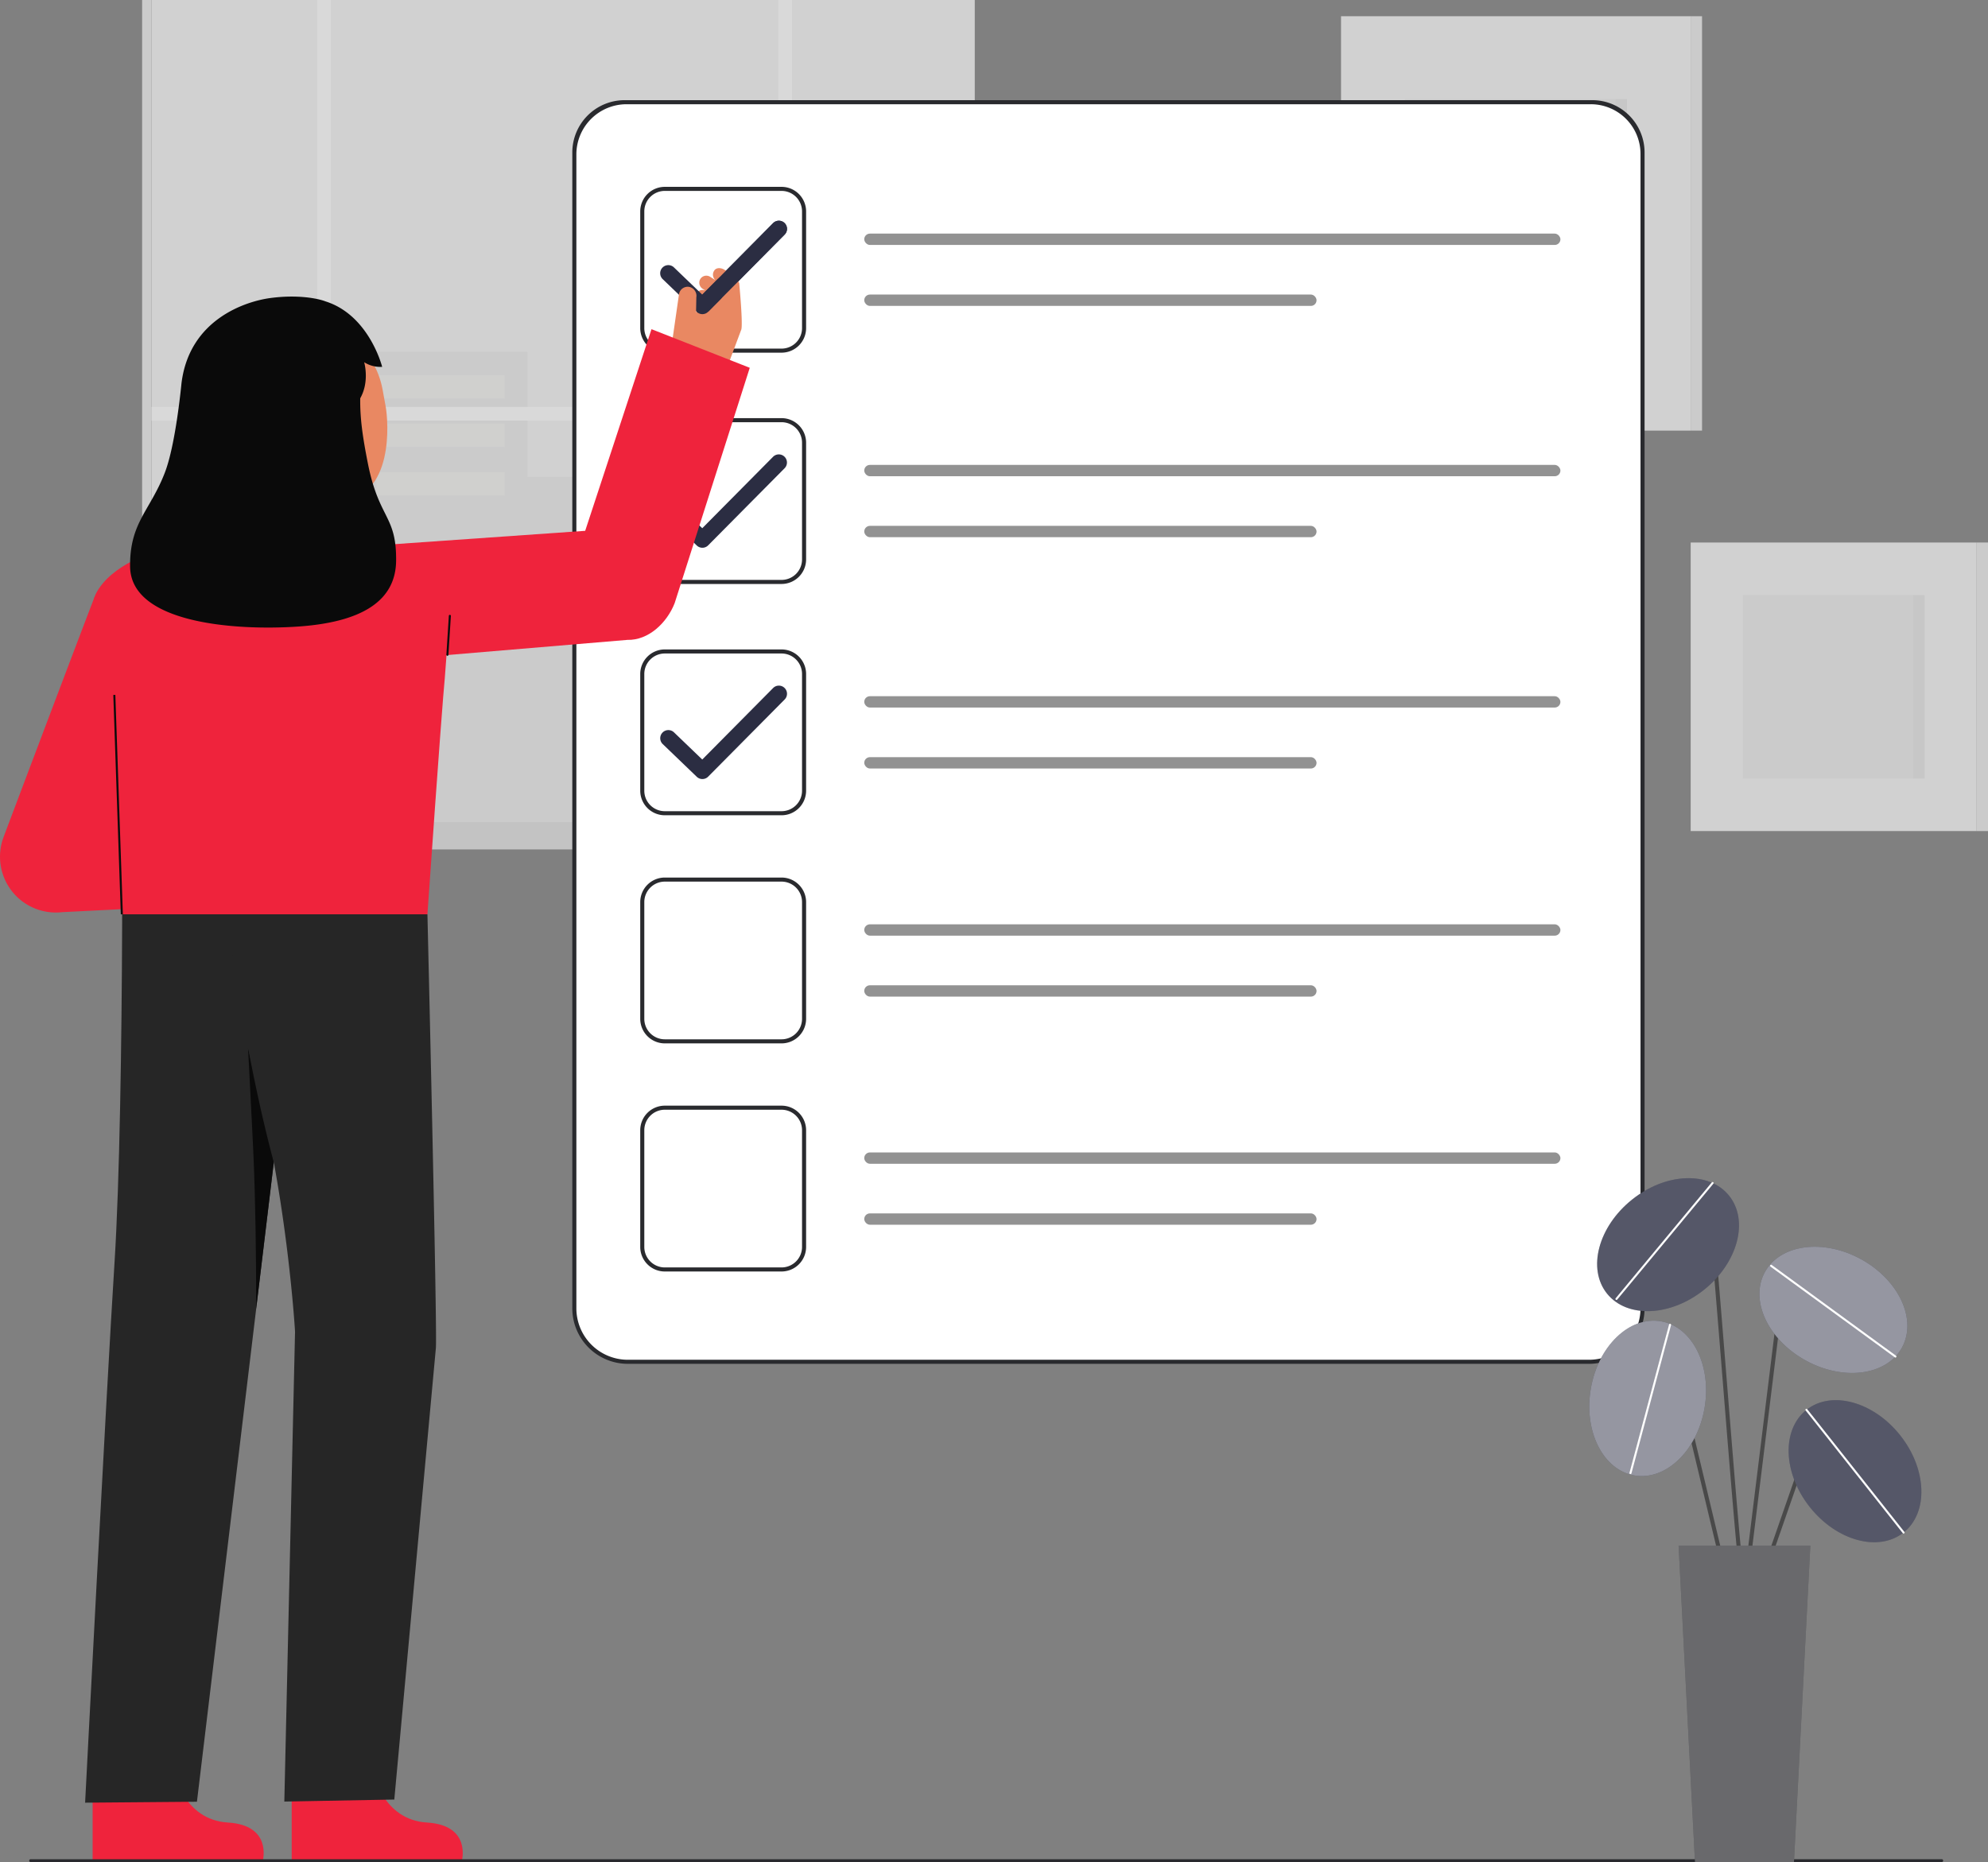 <svg id="Layer_3" data-name="Layer 3" xmlns="http://www.w3.org/2000/svg" viewBox="0 0 978.258 916.556">
  <rect x="0" y="0" width="978.258" height="916.556" fill="#808080" stroke="none"/>
  <g>
    <g opacity="0.7">
      <rect x="659.897" y="7.983" width="172.061" height="203.958" fill="#f4f4f4"></rect>
      <rect x="831.958" y="7.983" width="5.582" height="203.958" transform="translate(1669.498 219.924) rotate(180)" fill="#f4f4f4"></rect>
      <rect x="831.958" y="7.983" width="5.582" height="203.958" transform="translate(1669.498 219.924) rotate(180)" fill="#292a2e" opacity="0.05"></rect>
      <rect x="691.24" y="48.78" width="109.375" height="122.365" fill="#292a2e" opacity="0.05"></rect>
      <rect x="794.915" y="48.78" width="5.7" height="122.365" fill="#292a2e" opacity="0.03"></rect>
      <rect x="831.958" y="267.016" width="140.718" height="142.01" fill="#f4f4f4"></rect>
      <rect x="857.592" y="292.885" width="89.451" height="90.272" fill="#292a2e" opacity="0.05"></rect>
      <rect x="972.676" y="267.016" width="5.582" height="142.01" transform="translate(1950.934 676.042) rotate(-180)" fill="#f4f4f4"></rect>
      <rect x="972.676" y="267.016" width="5.582" height="142.01" transform="translate(1950.934 676.042) rotate(-180)" fill="#292a2e" opacity="0.05"></rect>
      <rect x="941.342" y="292.885" width="5.7" height="90.272" fill="#292a2e" opacity="0.03"></rect>
    </g>
    <g opacity="0.7">
      <rect id="c_3_c" x="74.579" width="405.081" height="405.081" fill="#f4f4f4"></rect>
      <rect id="c_3_c-2" data-name="c_3_c" x="69.936" width="4.643" height="405.081" fill="#f4f4f4"></rect>
      <rect id="c_3_c-3" data-name="c_3_c" x="69.936" width="4.643" height="405.081" fill="#292a2e" opacity="0.05"></rect>
      <polygon id="c_3_c-4" data-name="c_3_c" points="172.712 279.134 172.712 173.152 259.527 173.152 259.527 234.725 394.004 234.725 394.004 343.749 451.159 343.749 451.159 405.081 394.004 405.081 382.994 405.081 94.065 405.081 94.065 279.134 172.712 279.134" fill="#292a2e" opacity="0.05"></polygon>
      <g id="c_3_wh">
        <rect id="c_3_wh-2" data-name="c_3_wh" x="185.164" y="184.659" width="63.22" height="11.507" fill="#fffffa" opacity="0.34"></rect>
        <rect id="c_3_wh-3" data-name="c_3_wh" x="185.164" y="208.505" width="63.22" height="11.507" fill="#fffffa" opacity="0.34"></rect>
        <rect id="c_3_wh-4" data-name="c_3_wh" x="185.164" y="232.35" width="63.22" height="11.507" fill="#fffffa" opacity="0.34"></rect>
      </g>
      <g id="c_3_wh-5" data-name="c_3_wh">
        <rect id="c_3_wh-6" data-name="c_3_wh" x="105.276" y="290.304" width="11.652" height="11.507" fill="#fffffa" opacity="0.34"></rect>
        <rect id="c_3_wh-7" data-name="c_3_wh" x="105.276" y="314.15" width="11.652" height="11.507" fill="#fffffa" opacity="0.34"></rect>
        <rect id="c_3_wh-8" data-name="c_3_wh" x="105.276" y="337.995" width="11.652" height="11.507" fill="#fffffa" opacity="0.34"></rect>
        <rect id="c_3_wh-9" data-name="c_3_wh" x="126.833" y="290.304" width="11.652" height="11.507" fill="#fffffa" opacity="0.34"></rect>
        <rect id="c_3_wh-10" data-name="c_3_wh" x="126.833" y="314.15" width="11.652" height="11.507" fill="#fffffa" opacity="0.34"></rect>
        <rect id="c_3_wh-11" data-name="c_3_wh" x="126.833" y="337.995" width="11.652" height="11.507" fill="#fffffa" opacity="0.34"></rect>
        <rect id="c_3_wh-12" data-name="c_3_wh" x="147.807" y="290.304" width="11.652" height="11.507" fill="#fffffa" opacity="0.34"></rect>
        <rect id="c_3_wh-13" data-name="c_3_wh" x="147.807" y="314.15" width="11.652" height="11.507" fill="#fffffa" opacity="0.34"></rect>
        <rect id="c_3_wh-14" data-name="c_3_wh" x="147.807" y="337.995" width="11.652" height="11.507" fill="#fffffa" opacity="0.34"></rect>
      </g>
      <polygon points="74.579 200.268 156.088 200.268 156.088 0 162.829 0 162.829 200.268 382.994 200.268 382.994 0 389.735 0 389.735 200.268 479.66 200.268 479.66 207.009 389.735 207.009 389.735 405.081 382.994 405.081 382.994 207.009 162.829 207.009 162.829 405.081 156.088 405.081 156.088 207.009 74.579 207.009 74.579 200.268" fill="#fff"></polygon>
      <rect id="c_3_c-5" data-name="c_3_c" x="58.442" y="404.592" width="437.355" height="13.471" fill="#f4f4f4"></rect>
      <rect id="c_3_c-6" data-name="c_3_c" x="58.442" y="404.592" width="437.355" height="13.471" fill="#292a2e" opacity="0.1"></rect>
      <rect id="c_3_c-7" data-name="c_3_c" x="52.128" y="404.592" width="6.314" height="13.471" fill="#292a2e" opacity="0.1"></rect>
      <rect id="c_3_c-8" data-name="c_3_c" x="52.128" y="404.592" width="6.314" height="13.471" fill="#292a2e" opacity="0.1"></rect>
    </g>
    <g>
      <g>
        <path d="M308.373,50.3H782.51a25.752,25.752,0,0,1,25.752,25.752V643.932a26.312,26.312,0,0,1-26.312,26.312H308.934a26.312,26.312,0,0,1-26.312-26.312V76.049A25.752,25.752,0,0,1,308.373,50.3Z" fill="#fff"></path>
        <path d="M781.95,671.243H308.934a27.312,27.312,0,0,1-27.312-27.312V75.049A25.751,25.751,0,0,1,307.373,49.3H783.51a25.752,25.752,0,0,1,25.752,25.751V643.931A27.312,27.312,0,0,1,781.95,671.243ZM283.622,76.006V643.931a25.311,25.311,0,0,0,25.312,25.312H781.95a25.312,25.312,0,0,0,25.312-25.312V75.756A24.459,24.459,0,0,0,782.8,51.3H308.33A24.708,24.708,0,0,0,283.622,76.006Z" fill="#292a2e"></path>
      </g>
      <path d="M384.588,173.577H327.129A12.093,12.093,0,0,1,315.05,161.5v-57.46a12.093,12.093,0,0,1,12.079-12.079h57.459a12.093,12.093,0,0,1,12.08,12.079V161.5A12.093,12.093,0,0,1,384.588,173.577ZM327.129,93.959a10.091,10.091,0,0,0-10.079,10.079V161.5a10.091,10.091,0,0,0,10.079,10.079h57.459a10.091,10.091,0,0,0,10.08-10.079v-57.46a10.091,10.091,0,0,0-10.08-10.079Z" fill="#292a2e"></path>
      <path d="M384.588,287.415H327.129a12.093,12.093,0,0,1-12.079-12.079V217.877a12.093,12.093,0,0,1,12.079-12.08h57.459a12.094,12.094,0,0,1,12.08,12.08v57.459A12.093,12.093,0,0,1,384.588,287.415ZM327.129,207.8a10.091,10.091,0,0,0-10.079,10.08v57.459a10.09,10.09,0,0,0,10.079,10.079h57.459a10.091,10.091,0,0,0,10.08-10.079V217.877a10.092,10.092,0,0,0-10.08-10.08Z" fill="#292a2e"></path>
      <path d="M384.588,401.253H327.129a12.093,12.093,0,0,1-12.079-12.079V331.715a12.093,12.093,0,0,1,12.079-12.079h57.459a12.093,12.093,0,0,1,12.08,12.079v57.459A12.093,12.093,0,0,1,384.588,401.253Zm-57.459-79.617a10.09,10.09,0,0,0-10.079,10.079v57.459a10.09,10.09,0,0,0,10.079,10.079h57.459a10.091,10.091,0,0,0,10.08-10.079V331.715a10.091,10.091,0,0,0-10.08-10.079Z" fill="#292a2e"></path>
      <path d="M384.588,513.527H327.129a12.093,12.093,0,0,1-12.079-12.079V443.989a12.093,12.093,0,0,1,12.079-12.08h57.459a12.094,12.094,0,0,1,12.08,12.08v57.459A12.093,12.093,0,0,1,384.588,513.527Zm-57.459-79.618a10.09,10.09,0,0,0-10.079,10.08v57.459a10.091,10.091,0,0,0,10.079,10.079h57.459a10.091,10.091,0,0,0,10.08-10.079V443.989a10.091,10.091,0,0,0-10.08-10.08Z" fill="#292a2e"></path>
      <path d="M384.588,625.8H327.129a12.093,12.093,0,0,1-12.079-12.08V556.262a12.093,12.093,0,0,1,12.079-12.08h57.459a12.094,12.094,0,0,1,12.08,12.08v57.459A12.094,12.094,0,0,1,384.588,625.8Zm-57.459-79.619a10.091,10.091,0,0,0-10.079,10.08v57.459a10.091,10.091,0,0,0,10.079,10.08h57.459a10.092,10.092,0,0,0,10.08-10.08V556.262a10.092,10.092,0,0,0-10.08-10.08Z" fill="#292a2e"></path>
      <path d="M345.638,269.594a3.991,3.991,0,0,1-2.772-1.117l-16.748-16.1a4,4,0,0,1,5.544-5.768L345.57,259.98,380.431,224.8a4,4,0,0,1,5.683,5.63l-37.635,37.975A3.986,3.986,0,0,1,345.638,269.594Z" fill="#2B2D42"></path>
      <path d="M345.638,383.432a3.99,3.99,0,0,1-2.772-1.116l-16.748-16.1a4,4,0,0,1,5.544-5.768l13.908,13.367,34.861-35.177a4,4,0,0,1,5.683,5.631l-37.635,37.975A3.986,3.986,0,0,1,345.638,383.432Z" fill="#2B2D42"></path>
      <rect x="425.281" y="114.977" width="342.57" height="5.582" rx="2.791" fill="#262626" opacity="0.5"></rect>
      <rect x="425.281" y="144.977" width="222.57" height="5.582" rx="2.791" fill="#262626" opacity="0.5"></rect>
      <rect x="425.281" y="228.815" width="342.57" height="5.582" rx="2.791" fill="#262626" opacity="0.5"></rect>
      <rect x="425.281" y="258.815" width="222.57" height="5.582" rx="2.791" fill="#262626" opacity="0.5"></rect>
      <rect x="425.281" y="342.653" width="342.57" height="5.582" rx="2.791" fill="#262626" opacity="0.5"></rect>
      <rect x="425.281" y="372.653" width="222.57" height="5.582" rx="2.791" fill="#262626" opacity="0.5"></rect>
      <rect x="425.281" y="454.927" width="342.57" height="5.582" rx="2.791" fill="#262626" opacity="0.5"></rect>
      <rect x="425.281" y="484.927" width="222.57" height="5.582" rx="2.791" fill="#262626" opacity="0.5"></rect>
      <rect x="425.281" y="567.2" width="342.57" height="5.582" rx="2.791" fill="#262626" opacity="0.5"></rect>
      <rect x="425.281" y="597.2" width="222.57" height="5.582" rx="2.791" fill="#262626" opacity="0.5"></rect>
    </g>
    <g>
      <g>
        <path d="M342.752,153.226a3.548,3.548,0,0,1,3.683-2.189c0-.062-.054-.212.054-.211l-2.5-1.58a3.611,3.611,0,0,1-1.458-4.516,3.477,3.477,0,0,1,4.3-1.811c-.008-.034.013-.068.016-.1l-1.028-.649a3.566,3.566,0,0,1-1.506-4.252,3.484,3.484,0,0,1,5.113-1.7l2.374,1.5c.006-.014,0-.029.006-.042s.033-.019.045-.034a3.48,3.48,0,0,1-.483-4.313c.974-1.793,3.476-1.585,5.011-.616l4.6,3.429a5.366,5.366,0,0,1,2.15,4.594c-.409,7.648-1.956,27.6-6.855,24.5l-12.059-7.614A3.771,3.771,0,0,1,342.752,153.226Z" fill="#E98862"></path>
        <path d="M345.638,154.616a3.991,3.991,0,0,1-2.772-1.117l-16.748-16.1a4,4,0,1,1,5.544-5.767L345.57,145l34.861-35.177a4,4,0,1,1,5.683,5.631l-37.635,37.975A3.986,3.986,0,0,1,345.638,154.616Z" fill="#2B2D42"></path>
        <path d="M334.113,144.852a4.332,4.332,0,0,1,5.135-3.631,4.5,4.5,0,0,1,3.406,5.108l-.12,6.141a5.318,5.318,0,0,0,4.571,5.37h0a5.319,5.319,0,0,0,5.843-3.743l3.133-10.483-3.407-5.087c1.192-1.92,2.192-6.885,4.257-5.406,1.747,1.086,5.714,3.712,6.8,6.2.021.01,2.052,21.357.947,23.137L354.9,188.614c-4.691,7.552-27.329,1.708-27.329,1.708Z" fill="#E98862"></path>
        <path d="M345.57,145l34.861-35.177a4,4,0,1,1,5.683,5.631l-37.635,37.975" fill="#2B2D42"></path>
      </g>
      <path d="M167.648,326.809l141.087-11.873c10.388.273,19.433-8.364,23.243-18.056l36.964-115.858-48.354-19.008-32.629,99.243-124.081,8.684Z" fill="#EF233C"></path>
      <g>
        <path d="M85.728,872.3s4.515,23.4,26.428,24.708,17.161,18.761,17.161,18.761H45.578V873.931Z" fill="#EF233C"></path>
        <path d="M59.9,445.368s.263-7.035.207,8.924c-.207,59.529-1.24,127.525-3.764,167.315-4.057,63.964-14.46,265.628-14.46,265.628l55.026-.462L150.241,442.95Z" fill="#262626"></path>
        <path d="M122.039,515.567s2.28,43.2,2.7,53.341c.978,23.455,1.318,47.739,1.318,75.273L134.733,572S128.386,549.38,122.039,515.567Z" fill="#0a0a0a"></path>
        <path d="M183.689,872.3s4.515,23.4,26.428,24.708,17.161,18.761,17.161,18.761H143.539V873.931Z" fill="#EF233C"></path>
        <path d="M210.332,449.991s4.874,203.456,4.16,213.4l-20.463,222.3-54.117,1,5.274-231.343s-3.72-63.816-19.139-123.074a459.359,459.359,0,0,1-14.169-92.937h0Z" fill="#262626"></path>
        <path d="M59.3,445.362l-.18.01S59.251,441.9,59.3,445.362Z" fill="#333"></path>
        <path d="M218.078,343.06c-1.134,13.332-6.655,90.509-7.746,106.931H59.96c-.849-14.811-4.664-79.576-7.885-108.539-3.075-27.638-9.108-41.475-4.686-49.646,7.226-13.354,26.972-21.07,40.436-22.893C96.047,267.8,166.141,267,166.309,267c5.506,0,37.566,2.588,44.653,8.046C223.785,284.922,220.06,319.811,218.078,343.06Z" fill="#EF233C"></path>
        <path d="M220.155,322.783a.5.5,0,0,0,.5-.471l1.213-19.171a.5.5,0,0,0-.47-.528.506.506,0,0,0-.528.47l-1.213,19.171a.5.5,0,0,0,.47.528Z" fill="#0c0c0c"></path>
      </g>
      <g>
        <path d="M27.45,449.119A27.454,27.454,0,0,1,1.7,412.169C3.249,407.956,39.669,311.513,46.6,293.643l51.339,20.8c-3.9,10.047-18.023,48.131-29.371,78.811l18.852-2.049,5.934,54.585-62.935,3.167A27.478,27.478,0,0,1,27.45,449.119Z" fill="#EF233C"></path>
        <path id="h_3_sk" d="M184.224,265.176c-.168-.022-4.781,17.336-40.778,14.634-24.92-1.867-31-18.829-31.568-18.829,2.687-.571,7.051-1.164,8.244-1.8,3.924-2.109,6.783-4.675,8.221-10.184,1.125-4.307,1.7-20.89,1.7-29.21l38.347,8.617c-.535,9.385-4.276,31.143,8.836,34.994C179.407,264.034,181.757,264.619,184.224,265.176Z" fill="#E98862"></path>
        <path d="M167.062,246.854c-15.117,1.193-34.537-5.19-38.226-25.359l-3.328-18.2c-3.689-20.169,3.914-38.457,22.905-41.93h0c18.99-3.473,36.175,10.282,39.863,30.451l1.474,8.057C191.165,207.613,194.034,244.726,167.062,246.854Z" fill="#E98862"></path>
        <path d="M181.079,228.336c-2.713-13.634-3.958-22.731-3.813-32.327,3.822-6.7,2.817-14.4,1.948-17.724a14.735,14.735,0,0,0,8.839,2.266s-6.321-25.368-27.805-32.194c-3.951-1.537-14.038-3.479-27.431-1.642-11.391,1.562-39.471,10.079-43.483,41.692h0v.018c-.132,1.049-2.828,30.176-8.2,44.151-7.225,18.786-17.37,24.623-17.113,46.3.331,27.881,51.588,31.593,82.5,29.507s48.174-12.251,48.4-32.344C195.167,253.524,186.509,255.615,181.079,228.336Z" fill="#0a0a0a"></path>
      </g>
      <rect x="57.603" y="341.995" width="1" height="108.028" transform="translate(-13.507 2.218) rotate(-1.96)" fill="#0c0c0c"></rect>
    </g>
    <path d="M955.491,916.47H15.072a.7.7,0,0,1,0-1.4H955.491a.7.7,0,0,1,0,1.4Z" fill="#292a2e"></path>
    <g>
      <path d="M858.421,785.415a1,1,0,0,1-.707-.293c-1.409-1.409-3.705-27.259-9.891-104.224-2.531-31.492-4.923-61.237-6.667-79.315-.125-1.291-.625-1.441-.79-1.49-2.388-.721-9.652,5.007-13.707,10.022a1,1,0,1,1-1.555-1.258c2.682-3.316,11.421-12.009,15.837-10.68.891.268,2,1.042,2.206,3.214,1.746,18.093,4.137,47.847,6.669,79.347,3.76,46.77,8.018,99.756,9.417,103.093a1,1,0,0,1-.812,1.584Z" fill="#494949"></path>
      <ellipse cx="820.825" cy="612.601" rx="38.507" ry="28.398" transform="translate(-202.787 647.987) rotate(-38.715)" fill="#2B2D42"></ellipse>
      <ellipse cx="820.825" cy="612.601" rx="38.507" ry="28.398" transform="translate(-202.787 647.987) rotate(-38.715)" fill="#fff" opacity="0.2"></ellipse>
      <path d="M795.431,639.793a.5.5,0,0,1-.384-.819l47.291-57.029a.5.5,0,1,1,.769.639l-47.291,57.029A.5.5,0,0,1,795.431,639.793Z" fill="#fff"></path>
      <path d="M868.736,773.189a1,1,0,0,1-.944-1.329l17.763-51.087a9.5,9.5,0,0,1,15.529-3.748L910.475,726a1,1,0,0,1-1.382,1.446l-9.391-8.971a7.5,7.5,0,0,0-12.258,2.958L869.68,772.517A1,1,0,0,1,868.736,773.189Z" fill="#494949"></path>
      <ellipse cx="912.815" cy="724.083" rx="28.398" ry="38.507" transform="translate(-252.314 722.871) rotate(-38.363)" fill="#2B2D42"></ellipse>
      <path d="M850.351,782.157a1,1,0,0,1-.972-.768l-29.81-124.644a4.75,4.75,0,0,0-8.213-2l-9.189,10.619a1,1,0,0,1-1.513-1.309l9.19-10.619a6.75,6.75,0,0,1,11.67,2.848l29.811,124.644a1,1,0,0,1-.974,1.233Z" fill="#494949"></path>
      <ellipse cx="811.37" cy="688.21" rx="38.507" ry="28.398" transform="matrix(0.17, -0.985, 0.985, 0.17, -5.027, 1370.449)" fill="#2B2D42"></ellipse>
      <path d="M858.423,785.415a1.046,1.046,0,0,1-.124-.008,1,1,0,0,1-.87-1.115l19.036-154.557a8.806,8.806,0,0,1,15.341-4.753l21.758,24.643a1,1,0,1,1-1.5,1.325l-21.758-24.643a6.806,6.806,0,0,0-11.857,3.672L859.414,784.537A1,1,0,0,1,858.423,785.415Z" fill="#494949"></path>
      <ellipse cx="902.184" cy="644.682" rx="28.398" ry="38.507" transform="translate(-98.63 1122.093) rotate(-61.051)" fill="#2B2D42"></ellipse>
      <ellipse cx="912.815" cy="724.083" rx="28.398" ry="38.507" transform="translate(-252.314 722.871) rotate(-38.363)" fill="#fff" opacity="0.2"></ellipse>
      <ellipse cx="811.37" cy="688.21" rx="38.507" ry="28.398" transform="matrix(0.17, -0.985, 0.985, 0.17, -5.027, 1370.449)" fill="#fff" opacity="0.5"></ellipse>
      <ellipse cx="902.184" cy="644.682" rx="28.398" ry="38.507" transform="translate(-98.63 1122.093) rotate(-61.051)" fill="#fff" opacity="0.5"></ellipse>
      <polygon points="882.77 916.556 834.073 916.556 826.004 760.752 890.839 760.752 882.77 916.556" fill="#292a2e"></polygon>
      <polygon points="882.77 916.556 834.073 916.556 826.004 760.752 890.839 760.752 882.77 916.556" fill="#fff" opacity="0.3"></polygon>
      <path d="M936.715,754.776a.5.5,0,0,1-.393-.19l-47.8-60.386a.5.5,0,0,1,.785-.621l47.8,60.386a.5.5,0,0,1-.391.811Z" fill="#fff"></path>
      <path d="M932.7,668.159a.5.5,0,0,1-.294-.1L871.24,623.4a.5.5,0,1,1,.59-.808L933,667.255a.5.5,0,0,1-.3.9Z" fill="#fff"></path>
      <path d="M802.327,725.507a.527.527,0,0,1-.13-.017.5.5,0,0,1-.354-.612l19.472-72.953a.5.5,0,1,1,.966.258l-19.472,72.953A.5.5,0,0,1,802.327,725.507Z" fill="#fff"></path>
    </g>
  </g>
</svg>